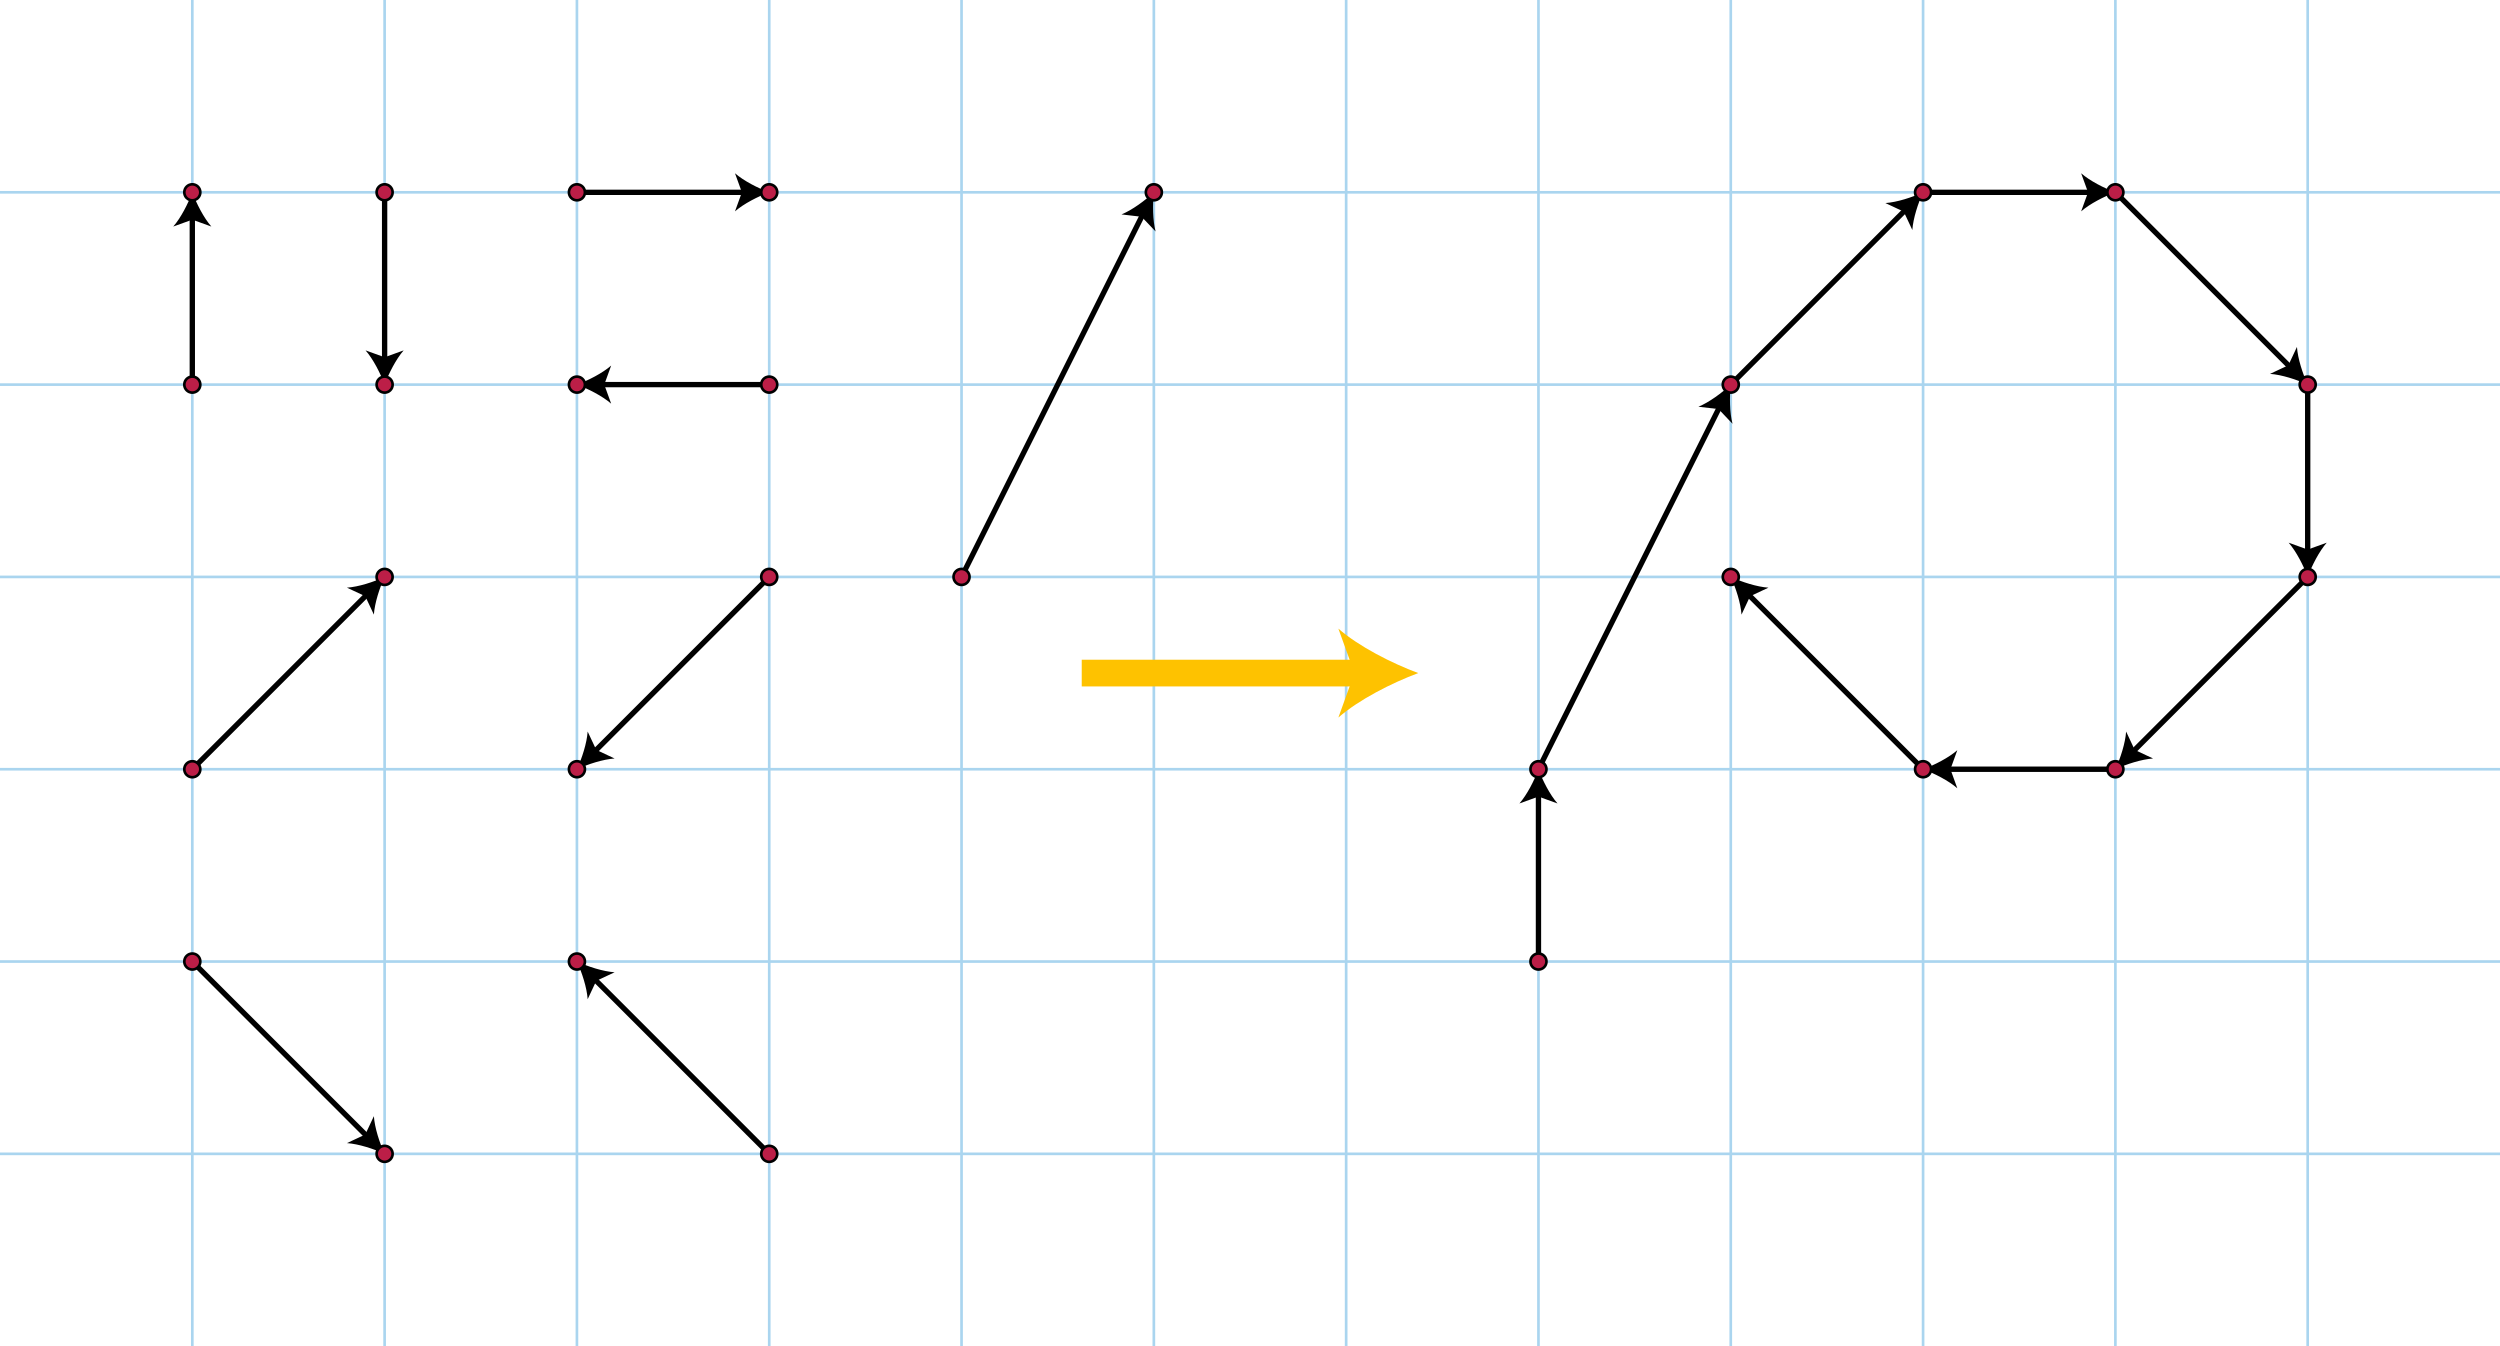 <svg xmlns="http://www.w3.org/2000/svg" width="936" height="504">
    <path d="M72 0v504M144 0v504M216 0v504M288 0v504M360 0v504M432 0v504M504 0v504M576 0v504M648 0v504M720 0v504M792 0v504M864 0v504M0 72h936M0 144h936M0 216h936M0 288h936M0 360h936M0 432h936" fill="none" stroke="#AAD5EF"/>
    <path d="M72 144V81.053M576 360v-62.947M72 288l65.599-65.599M648 144l65.599-65.599M360 216l67.951-135.903M576 288l67.951-135.903M288 216l-65.599 65.599M864 216l-65.599 65.599M288 432l-65.599-65.599M720 288l-65.599-65.599M72 360l65.599 65.599M792 72l65.599 65.599M144 72v62.947M864 144v62.947M792 288h-62.947M216 72h62.947M288 144h-62.947M720 72h62.947" fill="none" stroke="#000" stroke-width="2"/>
    <path d="M72 72c1.581 4.26 4.277 9.545 7.134 12.821L72 82.241l-7.132 2.581C67.724 81.545 70.421 76.26 72 72zm504 216c1.58 4.26 4.277 9.545 7.134 12.821L576 298.24l-7.133 2.581c2.858-3.276 5.554-8.561 7.133-12.821zm-432-72c-1.895 4.13-3.725 9.773-4.021 14.11l-3.22-6.869-6.868-3.219c4.336-.296 9.98-2.126 14.109-4.022zM720 72c-1.895 4.13-3.725 9.774-4.021 14.11l-3.22-6.869-6.868-3.219c4.337-.296 9.98-2.126 14.109-4.022zm-288 0c-.491 4.517-.442 10.45.646 14.658l-5.227-5.498-7.533-.882c4.021-1.653 8.797-5.174 12.114-8.278zm216 72c-.491 4.517-.443 10.45.646 14.658l-5.227-5.498-7.533-.882c4.021-1.653 8.797-5.174 12.114-8.278zM216 288c1.895-4.13 3.725-9.773 4.021-14.11l3.22 6.869 6.868 3.219c-4.336.296-9.98 2.126-14.109 4.022zm576 0c1.895-4.13 3.725-9.773 4.021-14.11l3.22 6.869 6.868 3.219c-4.337.296-9.98 2.126-14.109 4.022zm-576 72c4.13 1.895 9.774 3.725 14.11 4.021l-6.869 3.22-3.219 6.868c-.296-4.337-2.126-9.98-4.022-14.109zm432-144c4.13 1.895 9.773 3.725 14.11 4.021l-6.869 3.22-3.219 6.868c-.296-4.337-2.126-9.98-4.022-14.109zM144 432c-4.13-1.895-9.774-3.725-14.11-4.021l6.869-3.22 3.219-6.868c.296 4.337 2.126 9.98 4.022 14.109zm720-288c-4.13-1.895-9.773-3.725-14.11-4.021l6.869-3.22 3.219-6.868c.296 4.336 2.126 9.98 4.022 14.109zm-720 0c-1.581-4.26-4.277-9.545-7.134-12.821L144 133.76l7.132-2.581c-2.856 3.276-5.553 8.561-7.132 12.821zm720 72c-1.58-4.26-4.277-9.545-7.134-12.821L864 205.76l7.133-2.581c-2.858 3.276-5.554 8.561-7.133 12.821zm-144 72c4.26-1.58 9.545-4.277 12.821-7.134L730.24 288l2.581 7.133c-3.276-2.858-8.561-5.554-12.821-7.133zM288 72c-4.26 1.581-9.545 4.277-12.821 7.134l2.58-7.134-2.581-7.132C278.455 67.724 283.74 70.421 288 72zm-72 72c4.26-1.581 9.545-4.277 12.821-7.134l-2.58 7.134 2.581 7.132c-3.277-2.856-8.562-5.553-12.822-7.132zm576-72c-4.26 1.581-9.545 4.277-12.821 7.134L781.76 72l-2.581-7.132C782.455 67.724 787.74 70.421 792 72z"/>
    <path fill="none" stroke="#FEC200" stroke-width="10" d="M405 252h104.877"/>
    <path fill="#FEC200" d="M531 252c-9.939 3.688-22.271 9.98-29.916 16.646L507.105 252l-6.021-16.643c7.645 6.666 19.977 12.958 29.916 16.643z"/>
    <g fill="#BC1E47" stroke="#000">
        <circle cx="72" cy="144" r="3"/>
        <circle cx="72" cy="72" r="3"/>
        <circle cx="576" cy="360" r="3"/>
        <circle cx="72" cy="288" r="3"/>
        <circle cx="144" cy="216" r="3"/>
        <circle cx="648" cy="144" r="3"/>
        <circle cx="360" cy="216" r="3"/>
        <circle cx="432" cy="72" r="3"/>
        <circle cx="576" cy="288" r="3"/>
        <circle cx="288" cy="216" r="3"/>
        <circle cx="216" cy="288" r="3"/>
        <circle cx="864" cy="216" r="3"/>
        <circle cx="288" cy="432" r="3"/>
        <circle cx="216" cy="360" r="3"/>
        <circle cx="720" cy="288" r="3"/>
        <circle cx="648" cy="216" r="3"/>
        <circle cx="72" cy="360" r="3"/>
        <circle cx="144" cy="432" r="3"/>
        <circle cx="792" cy="72" r="3"/>
        <circle cx="144" cy="72" r="3"/>
        <circle cx="144" cy="144" r="3"/>
        <circle cx="864" cy="144" r="3"/>
        <circle cx="792" cy="288" r="3"/>
        <circle cx="216" cy="72" r="3"/>
        <circle cx="288" cy="72" r="3"/>
        <circle cx="288" cy="144" r="3"/>
        <circle cx="216" cy="144" r="3"/>
        <circle cx="720" cy="72" r="3"/>
    </g>
</svg>
